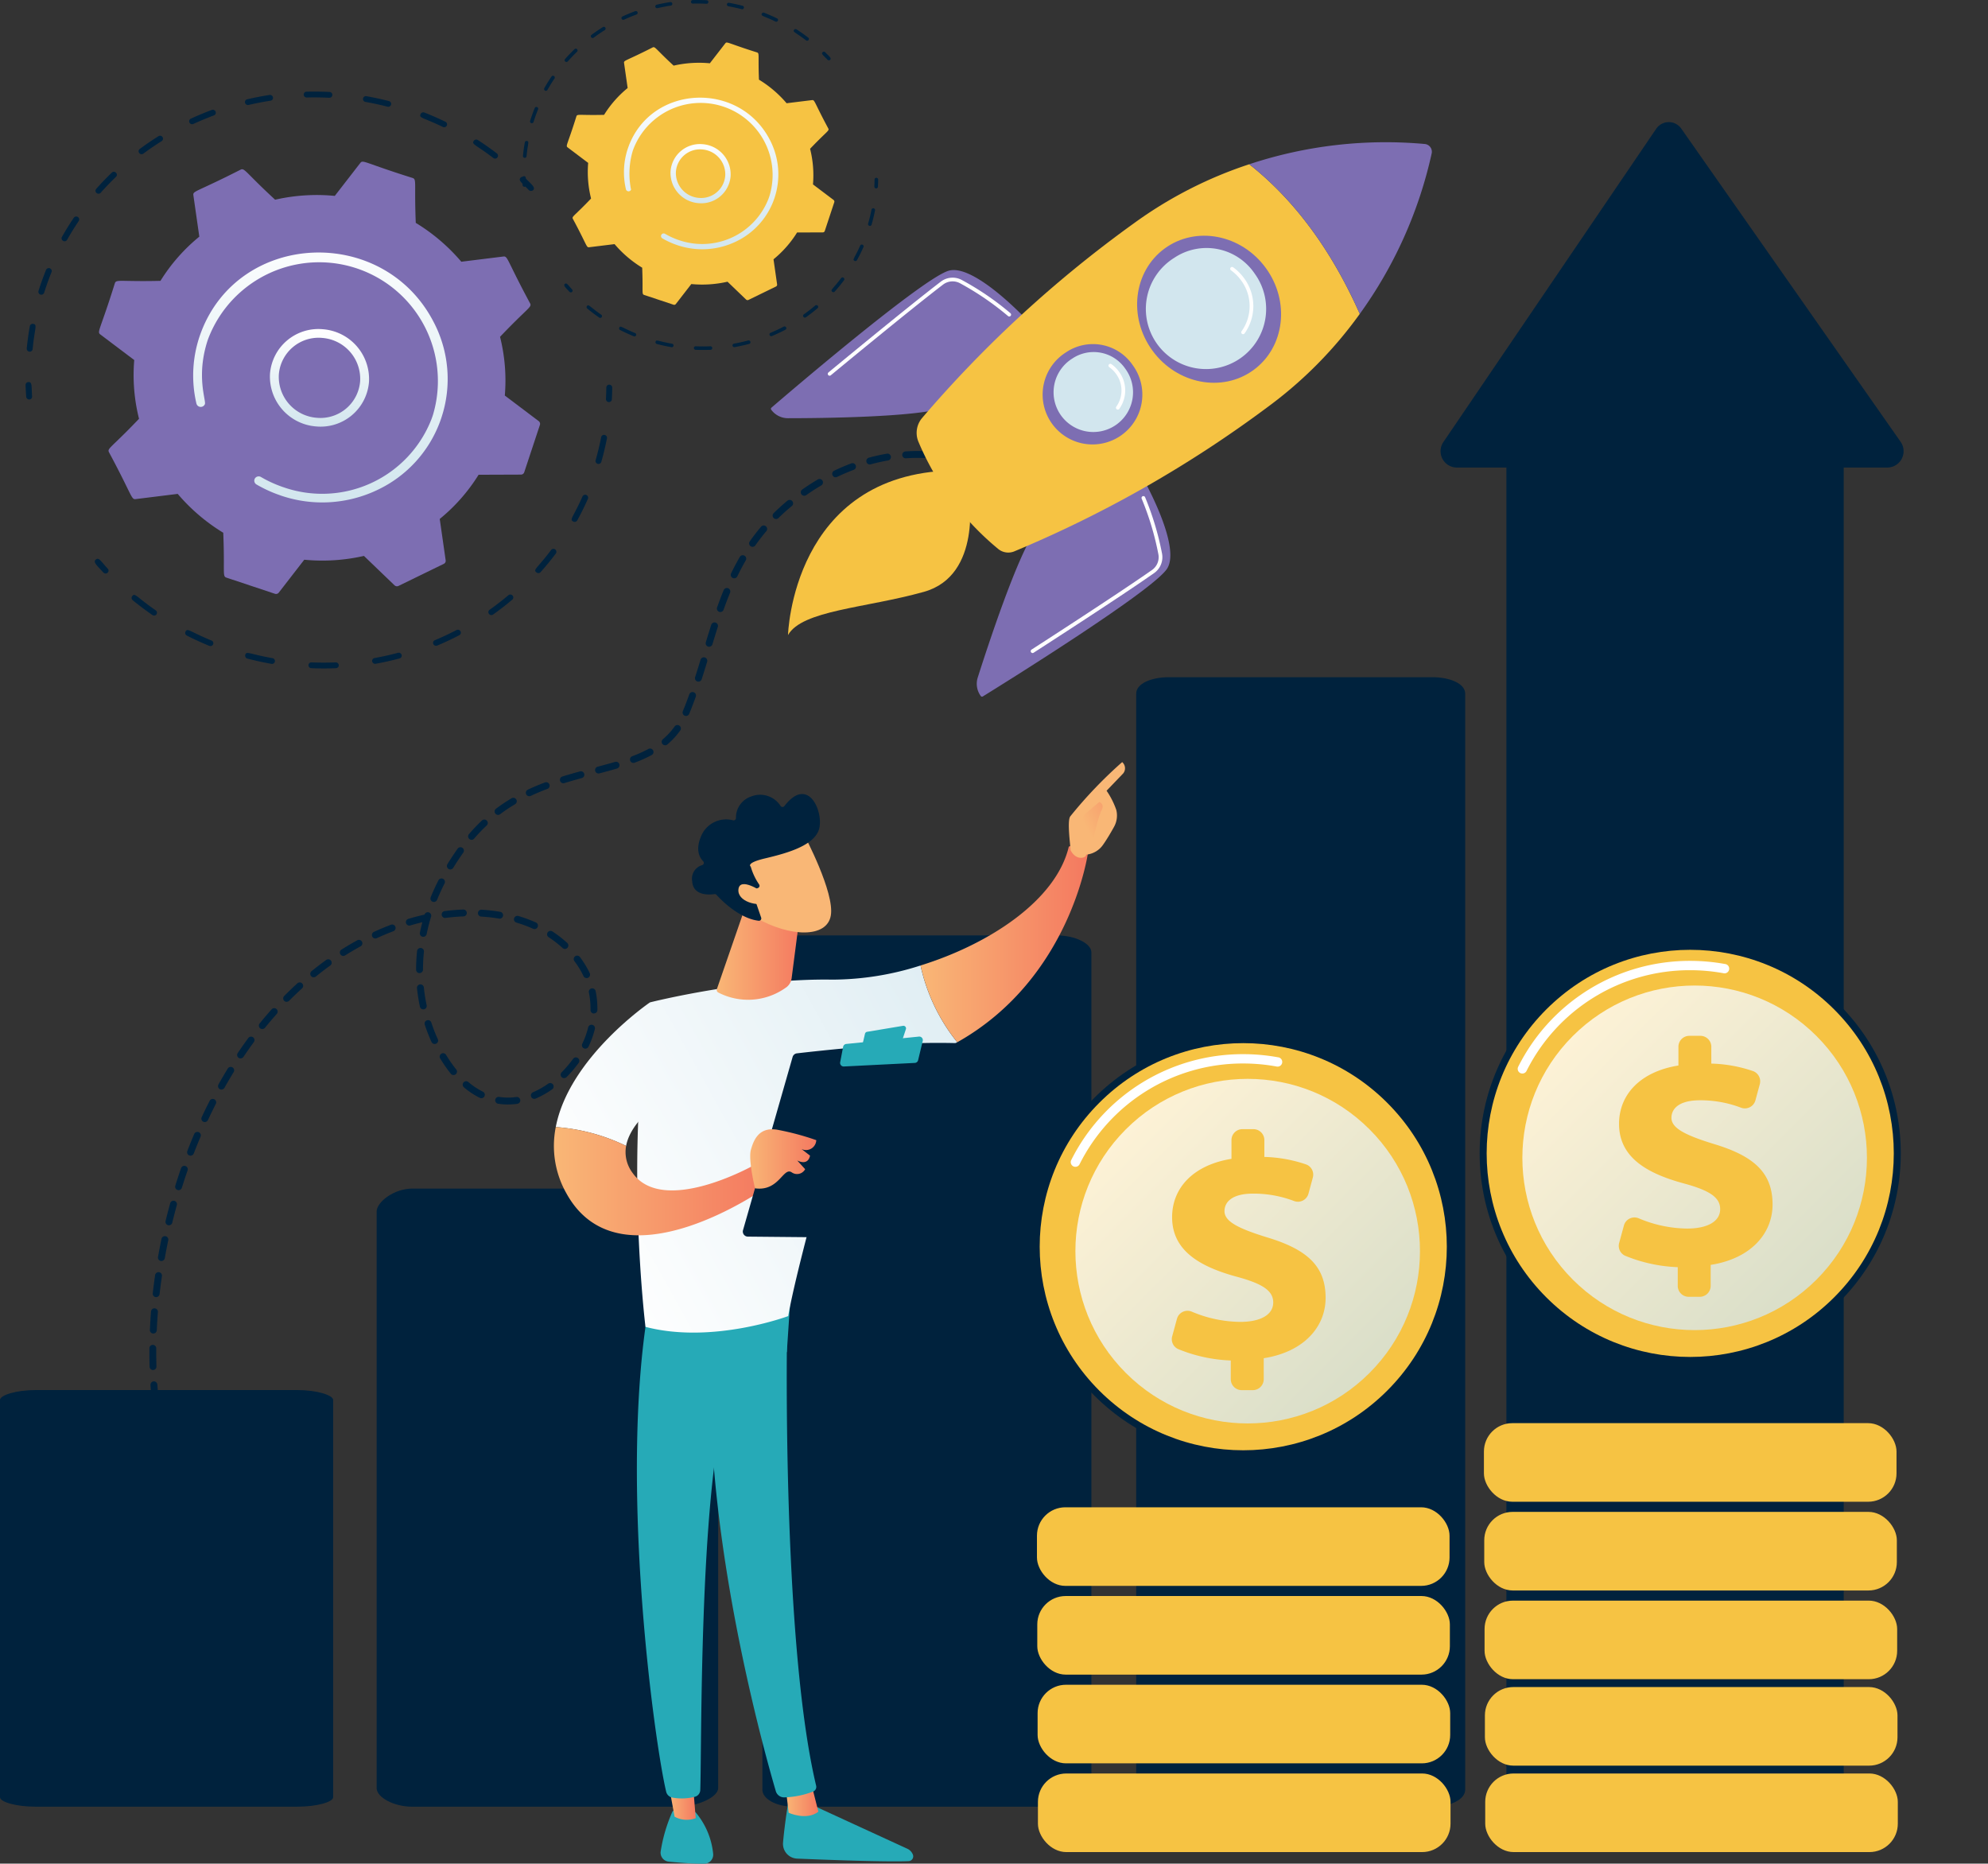 <svg xmlns="http://www.w3.org/2000/svg" xmlns:xlink="http://www.w3.org/1999/xlink" width="254.5" height="238.575" viewBox="0 0 254.5 238.575">
  <rect x="0" y="0" width="254.5" height="238.575" fill="#333333" stroke="none"/>
  <defs>
    <linearGradient id="linear-gradient" x1="0.5" x2="0.5" y2="1" gradientUnits="objectBoundingBox">
      <stop offset="0" stop-color="#fff"/>
      <stop offset="1" stop-color="#d2e6ee"/>
    </linearGradient>
    <linearGradient id="linear-gradient-7" x1="-19.527" y1="26.574" x2="-18.481" y2="26.574" xlink:href="#linear-gradient"/>
    <linearGradient id="linear-gradient-8" x1="-28.053" y1="40.71" x2="-27.008" y2="40.71" xlink:href="#linear-gradient"/>
    <linearGradient id="linear-gradient-9" y1="0.5" x2="1" y2="0.5" gradientUnits="objectBoundingBox">
      <stop offset="0" stop-color="#f9b776"/>
      <stop offset="1" stop-color="#f47960"/>
    </linearGradient>
    <linearGradient id="linear-gradient-11" x1="-0.138" y1="0.775" x2="1.475" y2="-0.237" xlink:href="#linear-gradient"/>
    <linearGradient id="linear-gradient-13" x1="78.211" y1="1.605" x2="80.211" y2="4.278" xlink:href="#linear-gradient-9"/>
    <linearGradient id="linear-gradient-14" x1="0.339" y1="0.706" x2="2.358" y2="-1.072" xlink:href="#linear-gradient-9"/>
    <linearGradient id="linear-gradient-15" x1="-0.241" y1="1.066" x2="3.808" y2="-1.521" xlink:href="#linear-gradient"/>
    <linearGradient id="linear-gradient-19" x1="-41.391" y1="-14.688" x2="-41.713" y2="-15.754" xlink:href="#linear-gradient-9"/>
    <linearGradient id="linear-gradient-20" x1="-136.11" y1="-73.662" x2="-137.053" y2="-78.309" xlink:href="#linear-gradient-9"/>
  </defs>
  <g id="Grupo_179443" data-name="Grupo 179443" transform="translate(-4880.504 7992.931)">
    <g id="Grupo_176498" data-name="Grupo 176498" transform="translate(4416.092 -8471.801)">
      <g id="Grupo_46142" data-name="Grupo 46142" transform="translate(467.686 478.87)">
        <g id="Grupo_46137" data-name="Grupo 46137" transform="translate(0 11.721)">
          <g id="Grupo_46134" data-name="Grupo 46134">
            <path id="Trazado_96135" data-name="Trazado 96135" d="M503.395,1093.48a.38.38,0,0,1-.246-.326c-.037-.5-.064-1-.081-1.5a.368.368,0,0,1,.366-.378c.506-.011.369.494.469,1.836a.367.367,0,0,1-.35.393A.389.389,0,0,1,503.395,1093.48Z" transform="translate(-503.068 -1054.087)" fill="#00223d"/>
            <path id="Trazado_96136" data-name="Trazado 96136" d="M504.769,699.928c.093-.951.225-1.91.393-2.85a.372.372,0,0,1,.438-.3c.56.109.195.425-.078,3.227a.37.37,0,0,1-.413.329A.38.38,0,0,1,504.769,699.928Zm1.509-7.382c.288-.915.619-1.836.971-2.7a.379.379,0,0,1,.7.284c-.35.866-.669,1.755-.951,2.65a.379.379,0,0,1-.723-.23Zm3-6.908c.469-.831.978-1.653,1.513-2.444a.379.379,0,0,1,.632.418c-.524.776-1.023,1.581-1.483,2.395A.379.379,0,0,1,509.274,685.637Zm4.421-5.616a.368.368,0,0,1-.04-.525c.634-.716,1.306-1.416,2-2.081.355-.342.888.194.534.535-.677.652-1.335,1.338-1.957,2.039A.382.382,0,0,1,513.7,680.021Zm5.47-5.116a.366.366,0,0,1,.069-.521c.772-.572,1.576-1.121,2.391-1.632a.376.376,0,0,1,.413.629c-.8.5-1.587,1.038-2.343,1.6A.385.385,0,0,1,519.165,674.905Zm6.637-3.712a.381.381,0,0,1-.209-.19.365.365,0,0,1,.175-.494c.876-.405,1.779-.781,2.684-1.117a.385.385,0,0,1,.491.217.365.365,0,0,1-.214.479c-.886.329-1.771.7-2.63,1.094A.383.383,0,0,1,525.8,671.194Zm7.142-2.457a.381.381,0,0,1-.236-.261.366.366,0,0,1,.274-.448c.943-.22,1.907-.407,2.866-.554a.384.384,0,0,1,.437.31.366.366,0,0,1-.309.425c-.94.144-1.884.327-2.808.543A.383.383,0,0,1,532.945,668.737Zm7.277-1.3a.368.368,0,0,1,.362-.382c.971-.026,1.957-.013,2.931.036a.372.372,0,1,1-.028.743c-.954-.049-1.92-.061-2.871-.035A.383.383,0,0,1,540.221,667.432Zm24.239,8.079c-2.266-1.73-2.776-1.7-2.465-2.172a.38.38,0,0,1,.523-.1c.818.53,1.626,1.1,2.4,1.69A.372.372,0,1,1,564.46,675.511Zm-16.644-7.585a.371.371,0,0,1,.435-.3c.959.17,1.924.38,2.87.623a.371.371,0,1,1-.181.719c-.927-.238-1.873-.444-2.813-.611A.379.379,0,0,1,547.816,667.927Zm10.217,3.636c-2.565-1.24-3.064-1.112-2.857-1.637a.385.385,0,0,1,.489-.207c.911.357,1.817.754,2.694,1.177a.371.371,0,1,1-.325.667Z" transform="translate(-504.618 -667.038)" fill="#00223d"/>
            <path id="Trazado_96137" data-name="Trazado 96137" d="M1225.953,793.264c-.869-.928-1.408-1.243-1.047-1.6a.382.382,0,0,1,.535,0c.937.924,1.407,1.292,1.047,1.618A.432.432,0,0,1,1225.953,793.264Z" transform="translate(-1161.528 -780.646)" fill="#00223d"/>
          </g>
          <g id="Grupo_46135" data-name="Grupo 46135" transform="translate(8.861 37.521)">
            <path id="Trazado_96138" data-name="Trazado 96138" d="M1350.908,1097.282a.379.379,0,0,1-.247-.372c.026-.489.042-.983.048-1.47a.369.369,0,0,1,.383-.362.382.382,0,0,1,.374.382c-.006.5-.023,1-.05,1.5a.369.369,0,0,1-.4.346A.388.388,0,0,1,1350.908,1097.282Z" transform="translate(-1285.224 -1095.077)" fill="#00223d"/>
            <path id="Trazado_96139" data-name="Trazado 96139" d="M667.832,1195.409c-.973-.4-1.942-.842-2.877-1.318a.373.373,0,0,1-.168-.5c.265-.513.479-.032,3.327,1.134a.374.374,0,0,1,.21.487A.385.385,0,0,1,667.832,1195.409Zm4.6,1.173c.143-.558.474-.132,3.486.4a.379.379,0,0,1,.312.432.371.371,0,0,1-.435.3c-1.031-.182-2.07-.41-3.088-.677A.377.377,0,0,1,672.433,1196.582Zm-11.89-5.122c-.862-.6-1.711-1.237-2.521-1.9a.369.369,0,0,1-.052-.524c.374-.442.475.073,3,1.822a.371.371,0,0,1,.1.519A.381.381,0,0,1,660.543,1191.46Zm20.233,6.784a.379.379,0,0,1-.247-.363.369.369,0,0,1,.388-.356c1.028.041,2.068.04,3.091,0a.382.382,0,0,1,.4.355.368.368,0,0,1-.355.388c-1.044.045-2.106.046-3.155,0A.4.4,0,0,1,680.776,1198.243Zm8.151-.561a.382.382,0,0,1-.241-.28.366.366,0,0,1,.3-.433c1.006-.181,2.017-.407,3-.671a.385.385,0,0,1,.468.262.366.366,0,0,1-.259.456c-1.008.27-2.039.5-3.066.685A.387.387,0,0,1,688.927,1197.683Zm7.8-2.307a.383.383,0,0,1-.215-.2.365.365,0,0,1,.193-.488c.939-.394,1.872-.832,2.774-1.3a.386.386,0,0,1,.513.156.365.365,0,0,1-.151.5c-.92.48-1.872.927-2.83,1.329A.383.383,0,0,1,696.73,1195.375Zm7.08-3.932a.385.385,0,0,1-.173-.13.366.366,0,0,1,.08-.519c.826-.586,1.637-1.215,2.41-1.869a.383.383,0,0,1,.534.043.366.366,0,0,1-.035.524c-.789.667-1.616,1.309-2.459,1.907A.381.381,0,0,1,703.81,1191.443Zm5.9-5.439c-.444-.385.079-.463,1.888-2.875a.379.379,0,0,1,.611.447c-.617.823-1.279,1.63-1.966,2.4A.382.382,0,0,1,709.709,1186Zm4.717-6.51c-.518-.281-.03-.466,1.19-3.221a.38.38,0,0,1,.695.305c-.416.94-.878,1.873-1.373,2.772A.378.378,0,0,1,714.426,1179.494Zm3.1-7.4a.376.376,0,0,1-.233-.452c.278-.972.517-1.964.709-2.948a.372.372,0,0,1,.443-.288.379.379,0,0,1,.3.44c-.2,1-.44,2.016-.724,3.008a.374.374,0,0,1-.466.251Z" transform="translate(-653.174 -1161.972)" fill="#00223d"/>
            <path id="Trazado_96140" data-name="Trazado 96140" d="M605.255,1351.142c-.895-.966-1.346-1.354-.97-1.663.391-.321.61.177,1.526,1.167a.367.367,0,0,1-.021.525A.384.384,0,0,1,605.255,1351.142Z" transform="translate(-604.152 -1327.09)" fill="#00223d"/>
          </g>
          <g id="Grupo_46136" data-name="Grupo 46136" transform="translate(9.4 8.985)">
            <path id="Trazado_96141" data-name="Trazado 96141" d="M615.006,812.723l5.377-.666a24.073,24.073,0,0,0,5.831,4.975c.21,5.185-.143,5.563.411,5.748l6.2,2.064a.446.446,0,0,0,.494-.146l3.264-4.213a23.981,23.981,0,0,0,7.64-.488l3.912,3.76a.455.455,0,0,0,.512.082l5.8-2.826a.429.429,0,0,0,.239-.448l-.759-5.3a22.857,22.857,0,0,0,4.974-5.657l5.426-.02a.437.437,0,0,0,.416-.3l2.007-6.061a.439.439,0,0,0-.156-.488l-4.336-3.272a22.941,22.941,0,0,0-.612-7.518c3.6-3.778,4.106-3.781,3.843-4.291-3.005-5.585-2.834-6.06-3.423-5.987l-5.377.666a24.071,24.071,0,0,0-5.831-4.975c-.209-5.182.143-5.563-.411-5.748-6.192-1.945-6.34-2.371-6.691-1.918l-3.264,4.213a23.974,23.974,0,0,0-7.64.488c-3.851-3.552-3.9-4.1-4.424-3.843-5.691,2.9-6.122,2.7-6.04,3.274l.759,5.3a22.853,22.853,0,0,0-4.973,5.657c-5.179.125-5.659-.236-5.842.317-1.877,6.032-2.32,6.195-1.851,6.549l4.336,3.272a22.944,22.944,0,0,0,.612,7.518c-3.588,3.765-4.107,3.778-3.843,4.291C614.589,812.321,614.417,812.8,615.006,812.723Z" transform="translate(-610.306 -769.538)" fill="#7d6eb2"/>
            <path id="Trazado_96142" data-name="Trazado 96142" d="M859.9,1019.637a6.211,6.211,0,0,1,6.756-5.718,6.4,6.4,0,0,1,5.92,6.728,6.212,6.212,0,0,1-6.756,5.718h0A6.4,6.4,0,0,1,859.9,1019.637Zm5.957,6.172h0Zm.724-10.778a5.1,5.1,0,0,0-5.548,4.7,5.257,5.257,0,0,0,4.862,5.526,5.1,5.1,0,0,0,5.548-4.7A5.257,5.257,0,0,0,866.584,1015.032Z" transform="translate(-838.011 -992.479)" fill="url(#linear-gradient)"/>
            <path id="Trazado_96143" data-name="Trazado 96143" d="M758.523,932.987h0a16.78,16.78,0,0,1-2.538-1.209.561.561,0,0,1-.248-.679.538.538,0,0,1,.042-.087.569.569,0,0,1,.776-.191,15.71,15.71,0,0,0,2.948,1.333h0a15.025,15.025,0,0,0,18.877-8.722q.107-.284.2-.574a15.2,15.2,0,0,0-28.827-9.6c-1.537,4.643-.194,7.759-.374,8.236a.572.572,0,0,1-1.086-.083,15.693,15.693,0,0,1,.6-9.13c4.9-12.965,23.348-13.755,29.777-1.287a15.706,15.706,0,0,1,.99,12.227q-.1.314-.22.622a15.652,15.652,0,0,1-7.865,8.581,16.385,16.385,0,0,1-12.425.789Q758.836,933.1,758.523,932.987Z" transform="translate(-735.823 -890.464)" fill="url(#linear-gradient)"/>
          </g>
        </g>
        <g id="Grupo_46141" data-name="Grupo 46141" transform="translate(63.584 0)">
          <g id="Grupo_46138" data-name="Grupo 46138">
            <path id="Trazado_96144" data-name="Trazado 96144" d="M1228.641,792.023a.231.231,0,0,1-.15-.2c-.022-.3-.039-.607-.049-.911a.223.223,0,0,1,.222-.229c.307-.007.224.3.285,1.114a.223.223,0,0,1-.212.238A.235.235,0,0,1,1228.641,792.023Z" transform="translate(-1228.443 -768.125)" fill="#00223d"/>
            <path id="Trazado_96145" data-name="Trazado 96145" d="M1229.474,553.271c.056-.577.136-1.159.239-1.729a.225.225,0,0,1,.266-.179c.34.066.118.258-.047,1.958a.224.224,0,0,1-.25.2A.231.231,0,0,1,1229.474,553.271Zm.915-4.479c.175-.555.375-1.114.589-1.641a.23.23,0,0,1,.427.172c-.212.525-.406,1.064-.577,1.608a.23.23,0,0,1-.439-.139Zm1.818-4.191c.285-.5.593-1,.918-1.483a.23.23,0,0,1,.384.254c-.318.471-.621.959-.9,1.453A.23.23,0,0,1,1232.207,544.6Zm2.682-3.407a.223.223,0,0,1-.025-.318c.385-.434.792-.859,1.211-1.263.216-.207.539.117.324.325-.41.4-.81.812-1.187,1.237A.231.231,0,0,1,1234.89,541.195Zm3.318-3.1a.222.222,0,0,1,.042-.316c.468-.347.956-.68,1.451-.99a.228.228,0,0,1,.251.382c-.484.3-.963.63-1.421.97A.234.234,0,0,1,1238.208,538.091Zm4.026-2.252a.232.232,0,0,1-.127-.115.221.221,0,0,1,.106-.3c.532-.246,1.08-.474,1.629-.678a.234.234,0,0,1,.3.132.222.222,0,0,1-.13.291c-.538.2-1.075.423-1.6.664A.233.233,0,0,1,1242.234,535.839Zm4.333-1.49a.232.232,0,0,1-.143-.159.222.222,0,0,1,.166-.272c.572-.134,1.157-.247,1.739-.336a.233.233,0,0,1,.265.188.223.223,0,0,1-.187.258c-.57.087-1.143.2-1.7.329A.232.232,0,0,1,1246.568,534.349Zm4.414-.792a.223.223,0,0,1,.22-.232c.589-.016,1.188-.008,1.778.022a.226.226,0,1,1-.017.451c-.579-.03-1.165-.037-1.742-.022A.232.232,0,0,1,1250.982,533.558Zm14.7,4.9c-1.375-1.05-1.684-1.033-1.5-1.318a.23.23,0,0,1,.317-.063c.5.322.986.667,1.456,1.026A.225.225,0,1,1,1265.687,538.459Zm-10.1-4.6a.225.225,0,0,1,.264-.182c.582.1,1.167.23,1.741.378a.225.225,0,1,1-.11.436c-.562-.145-1.136-.269-1.706-.37A.23.23,0,0,1,1255.589,533.857Zm6.2,2.206c-1.556-.752-1.859-.675-1.734-.993a.234.234,0,0,1,.3-.125c.552.217,1.1.457,1.634.714a.225.225,0,1,1-.2.4Z" transform="translate(-1229.383 -533.318)" fill="#00223d"/>
            <path id="Trazado_96146" data-name="Trazado 96146" d="M1666.989,609.894c-.527-.563-.854-.754-.635-.969a.232.232,0,0,1,.324,0c.569.56.854.784.635.981A.262.262,0,0,1,1666.989,609.894Z" transform="translate(-1627.905 -602.239)" fill="#00223d"/>
          </g>
          <g id="Grupo_46139" data-name="Grupo 46139" transform="translate(5.375 22.762)">
            <path id="Trazado_96147" data-name="Trazado 96147" d="M1742.794,794.33a.23.23,0,0,1-.15-.226c.016-.3.026-.6.03-.892a.223.223,0,0,1,.232-.219.232.232,0,0,1,.227.232c0,.3-.014.608-.03.91a.224.224,0,0,1-.241.21A.235.235,0,0,1,1742.794,794.33Z" transform="translate(-1702.946 -792.993)" fill="#00223d"/>
            <path id="Trazado_96148" data-name="Trazado 96148" d="M1328.4,853.86c-.59-.242-1.178-.51-1.745-.8a.226.226,0,0,1-.1-.3c.16-.311.291-.019,2.019.688a.227.227,0,0,1,.127.3A.234.234,0,0,1,1328.4,853.86Zm2.791.712c.087-.338.288-.08,2.115.243a.229.229,0,0,1,.189.262.225.225,0,0,1-.264.182c-.625-.11-1.255-.249-1.874-.411A.229.229,0,0,1,1331.19,854.572Zm-7.213-3.108c-.523-.362-1.038-.751-1.53-1.155a.224.224,0,0,1-.031-.318c.227-.268.288.044,1.822,1.105a.225.225,0,0,1,.059.315A.231.231,0,0,1,1323.976,851.464Zm12.274,4.116a.23.23,0,0,1-.15-.22.224.224,0,0,1,.235-.216c.624.025,1.255.024,1.875,0a.232.232,0,0,1,.243.216.223.223,0,0,1-.216.235c-.634.027-1.278.028-1.914,0A.242.242,0,0,1,1336.251,855.58Zm4.945-.34a.231.231,0,0,1-.146-.17.222.222,0,0,1,.18-.262c.611-.11,1.224-.247,1.823-.407a.234.234,0,0,1,.284.159.222.222,0,0,1-.157.277c-.611.164-1.237.3-1.86.416A.235.235,0,0,1,1341.2,855.24Zm4.734-1.4a.232.232,0,0,1-.131-.122.222.222,0,0,1,.117-.3c.57-.239,1.136-.5,1.683-.79a.234.234,0,0,1,.311.095.222.222,0,0,1-.091.3c-.558.291-1.136.562-1.717.806A.232.232,0,0,1,1345.93,853.84Zm4.3-2.385a.232.232,0,0,1-.105-.079.222.222,0,0,1,.049-.315c.5-.356.993-.737,1.462-1.134a.233.233,0,0,1,.324.026.222.222,0,0,1-.021.318c-.478.4-.98.794-1.492,1.157A.232.232,0,0,1,1350.225,851.454Zm3.579-3.3c-.269-.234.048-.281,1.146-1.744a.23.23,0,0,1,.371.271c-.375.5-.776.989-1.193,1.455A.232.232,0,0,1,1353.8,848.155Zm2.861-3.95c-.314-.17-.018-.283.722-1.954a.23.23,0,0,1,.421.185c-.253.57-.533,1.136-.833,1.681A.229.229,0,0,1,1356.665,844.205Zm1.88-4.488a.228.228,0,0,1-.141-.274c.169-.59.313-1.192.43-1.788a.226.226,0,0,1,.269-.175.23.23,0,0,1,.182.267c-.119.609-.267,1.223-.439,1.825a.226.226,0,0,1-.283.152Z" transform="translate(-1319.506 -833.576)" fill="#00223d"/>
            <path id="Trazado_96149" data-name="Trazado 96149" d="M1290.435,948.337c-.543-.586-.817-.822-.589-1.009s.37.107.926.708a.222.222,0,0,1-.013.318A.233.233,0,0,1,1290.435,948.337Z" transform="translate(-1289.766 -933.746)" fill="#00223d"/>
          </g>
          <g id="Grupo_46140" data-name="Grupo 46140" transform="translate(5.703 5.451)">
            <path id="Trazado_96150" data-name="Trazado 96150" d="M1296.351,621.7l3.262-.4a14.6,14.6,0,0,0,3.537,3.018c.127,3.146-.087,3.375.25,3.487l3.759,1.252a.27.27,0,0,0,.3-.089l1.98-2.556a14.548,14.548,0,0,0,4.635-.3l2.373,2.281a.276.276,0,0,0,.311.05l3.519-1.715a.26.26,0,0,0,.145-.272l-.46-3.213a13.872,13.872,0,0,0,3.017-3.432l3.292-.012a.266.266,0,0,0,.252-.18l1.217-3.677a.267.267,0,0,0-.095-.3l-2.63-1.985a13.919,13.919,0,0,0-.371-4.561c2.184-2.292,2.491-2.294,2.331-2.6-1.823-3.388-1.719-3.676-2.076-3.632l-3.262.4a14.6,14.6,0,0,0-3.538-3.018c-.127-3.144.087-3.375-.249-3.487-3.756-1.18-3.846-1.439-4.059-1.164l-1.98,2.556a14.544,14.544,0,0,0-4.635.3c-2.336-2.155-2.367-2.486-2.684-2.331-3.453,1.758-3.714,1.639-3.664,1.986l.46,3.213a13.862,13.862,0,0,0-3.017,3.432c-3.142.076-3.433-.143-3.544.193-1.139,3.659-1.407,3.758-1.123,3.973l2.63,1.985a13.933,13.933,0,0,0,.371,4.561c-2.176,2.284-2.491,2.292-2.331,2.6C1296.1,621.455,1295.994,621.744,1296.351,621.7Z" transform="translate(-1293.499 -595.5)" fill="#f6c343"/>
            <path id="Trazado_96151" data-name="Trazado 96151" d="M1444.92,747.226a3.768,3.768,0,0,1,4.1-3.469,3.884,3.884,0,0,1,3.591,4.082,3.768,3.768,0,0,1-4.1,3.469h0A3.883,3.883,0,0,1,1444.92,747.226Zm3.614,3.744h0Zm.439-6.538a3.091,3.091,0,0,0-3.366,2.849,3.189,3.189,0,0,0,2.949,3.352,3.094,3.094,0,0,0,3.366-2.849A3.189,3.189,0,0,0,1448.973,744.432Z" transform="translate(-1431.639 -730.75)" fill="url(#linear-gradient)"/>
            <path id="Trazado_96152" data-name="Trazado 96152" d="M1383.418,694.658h0a10.179,10.179,0,0,1-1.54-.734.34.34,0,0,1-.151-.412.349.349,0,0,1,.026-.053.345.345,0,0,1,.471-.116,9.534,9.534,0,0,0,1.788.809h0a9.115,9.115,0,0,0,11.452-5.291q.065-.172.123-.348a9.219,9.219,0,0,0-17.488-5.826,10.23,10.23,0,0,0-.227,5,.347.347,0,0,1-.658-.05,9.518,9.518,0,0,1,.363-5.539c2.971-7.865,14.164-8.344,18.065-.781a9.528,9.528,0,0,1,.6,7.417q-.063.191-.133.377a9.5,9.5,0,0,1-4.771,5.206,9.941,9.941,0,0,1-7.538.478C1383.672,694.751,1383.544,694.706,1383.418,694.658Z" transform="translate(-1369.646 -668.861)" fill="url(#linear-gradient)"/>
          </g>
        </g>
      </g>
      <g id="Grupo_46143" data-name="Grupo 46143" transform="translate(464.412 494.503)">
        <path id="Trazado_96153" data-name="Trazado 96153" d="M1054.418,2269.109h-34c-2.383,0-4.582,1.736-4.582,2.941v73.8c0,1.2,2.2,2.39,4.582,2.39h34c2.383,0,5.14-1.186,5.14-2.39v-73.8C1059.559,2270.845,1056.8,2269.109,1054.418,2269.109Z" transform="translate(-967.619 -2132.587)" fill="#00223d"/>
        <path id="Trazado_96154" data-name="Trazado 96154" d="M508.374,2564.617c0-.623-2.148-1.267-4.531-1.267h-33.61c-2.383,0-4.511.644-4.511,1.267v50.856c0,.623,2.128,1.211,4.511,1.211h33.61c2.383,0,4.531-.588,4.531-1.211Z" transform="translate(-465.723 -2401.036)" fill="#00223d"/>
        <path id="Trazado_96155" data-name="Trazado 96155" d="M2708.879,1172.341c0-1.531-2.562-2.686-4.945-2.686h-34.024c-2.383,0-4.215,1.155-4.215,2.686v169.592c0,1.531,1.832,3.224,4.215,3.224h34.024c2.383,0,4.945-1.693,4.945-3.224Z" transform="translate(-2472.851 -1129.509)" fill="#00223d"/>
        <path id="Trazado_96156" data-name="Trazado 96156" d="M1621.266,1901.573c0-1.128-2.055-2.171-4.437-2.171h-33.61c-2.383,0-4.071,1.043-4.071,2.171v107.2c0,1.128,1.688,2.167,4.071,2.167h33.61c2.383,0,4.437-1.039,4.437-2.167Z" transform="translate(-1481.548 -1795.288)" fill="#00223d"/>
        <path id="Trazado_96157" data-name="Trazado 96157" d="M2167.177,1524.407c0-1.266-1.887-2.108-4.269-2.108H2129.3c-2.383,0-4.239.842-4.239,2.108v140.3c0,1.265,1.856,2.184,4.239,2.184h33.61c2.383,0,4.269-.919,4.269-2.184Z" transform="translate(-1979.606 -1451.242)" fill="#00223d"/>
        <path id="Trazado_96158" data-name="Trazado 96158" d="M2570.049,752.588l27.206-40.047a1.952,1.952,0,0,1,3.247-.024l28.048,40.047a2.092,2.092,0,0,1-1.615,3.315h-55.254A2.091,2.091,0,0,1,2570.049,752.588Z" transform="translate(-2385.251 -711.661)" fill="#00223d"/>
      </g>
      <g id="Grupo_46146" data-name="Grupo 46146" transform="translate(642.669 588.399)">
        <g id="Grupo_46145" data-name="Grupo 46145" transform="translate(0 0)">
          <circle id="Elipse_3866" data-name="Elipse 3866" cx="26.956" cy="26.956" r="26.956" transform="translate(0 38.121) rotate(-45)" fill="#00223d"/>
          <circle id="Elipse_3867" data-name="Elipse 3867" cx="26.06" cy="26.06" r="26.06" transform="translate(1.268 38.121) rotate(-45)" fill="#f6c343"/>
          <path id="Trazado_96159" data-name="Trazado 96159" d="M2682.821,1950.9a.588.588,0,0,1-.269-.064.6.6,0,0,1-.265-.8,24.55,24.55,0,0,1,22.022-13.559,24.846,24.846,0,0,1,4.447.4.6.6,0,1,1-.214,1.176,23.646,23.646,0,0,0-4.233-.381,23.361,23.361,0,0,0-20.955,12.9A.6.6,0,0,1,2682.821,1950.9Z" transform="translate(-2666.189 -1923.001)" fill="#fff"/>
          <circle id="Elipse_3868" data-name="Elipse 3868" cx="22.056" cy="22.056" r="22.056" transform="translate(7.497 38.689) rotate(-45)" opacity="0.78" fill="url(#linear-gradient)"/>
          <g id="Grupo_46144" data-name="Grupo 46144" transform="translate(28.975 23.079)">
            <path id="Trazado_96160" data-name="Trazado 96160" d="M2837.388,2078.127v-2.4a19.581,19.581,0,0,1-6.733-1.46,1.388,1.388,0,0,1-.767-1.64l.609-2.235a1.4,1.4,0,0,1,1.9-.916,16.244,16.244,0,0,0,6.216,1.309c2.41,0,4.206-.817,4.206-2.491,0-1.511-1.388-2.409-4.737-3.308-4.778-1.307-8.208-3.39-8.208-7.6,0-3.8,2.777-6.7,7.6-7.473v-2.4a1.4,1.4,0,0,1,1.4-1.4h1.411a1.4,1.4,0,0,1,1.4,1.4v2.155a17.84,17.84,0,0,1,5.337.958,1.392,1.392,0,0,1,.87,1.68l-.561,2.067a1.4,1.4,0,0,1-1.841.941,14.566,14.566,0,0,0-5.234-.95c-2.859,0-3.675,1.184-3.675,2.246,0,1.307,1.715,2.206,5.431,3.349,5.309,1.593,7.514,3.8,7.514,7.759,0,3.635-2.7,6.9-7.923,7.718v2.685a1.4,1.4,0,0,1-1.4,1.4h-1.41A1.4,1.4,0,0,1,2837.388,2078.127Z" transform="translate(-2829.838 -2046.12)" fill="#f6c343"/>
          </g>
        </g>
        <rect id="Rectángulo_28275" data-name="Rectángulo 28275" width="52.819" height="10.061" rx="3.634" transform="translate(11.712 72.655)" fill="#f6c343"/>
        <rect id="Rectángulo_28276" data-name="Rectángulo 28276" width="52.819" height="10.061" rx="3.634" transform="translate(11.754 84.014)" fill="#f6c343"/>
        <rect id="Rectángulo_28277" data-name="Rectángulo 28277" width="52.819" height="10.061" rx="3.634" transform="translate(11.795 95.373)" fill="#f6c343"/>
        <rect id="Rectángulo_28278" data-name="Rectángulo 28278" width="52.819" height="10.061" rx="3.634" transform="translate(11.837 106.438)" fill="#f6c343"/>
        <rect id="Rectángulo_28279" data-name="Rectángulo 28279" width="52.819" height="10.061" rx="3.634" transform="translate(11.878 117.503)" fill="#f6c343"/>
      </g>
      <g id="Grupo_46149" data-name="Grupo 46149" transform="translate(585.449 600.346)">
        <g id="Grupo_46148" data-name="Grupo 46148" transform="translate(0 0)">
          <circle id="Elipse_3869" data-name="Elipse 3869" cx="26.956" cy="26.956" r="26.956" transform="translate(0 38.121) rotate(-45)" fill="#00223d"/>
          <circle id="Elipse_3870" data-name="Elipse 3870" cx="26.06" cy="26.06" r="26.06" transform="translate(1.268 38.121) rotate(-45)" fill="#f6c343"/>
          <path id="Trazado_96161" data-name="Trazado 96161" d="M2030.049,2087.19a.591.591,0,0,1-.269-.064.6.6,0,0,1-.264-.8,24.55,24.55,0,0,1,22.022-13.559,24.861,24.861,0,0,1,4.447.4.6.6,0,1,1-.214,1.176,23.678,23.678,0,0,0-4.233-.381,23.361,23.361,0,0,0-20.954,12.9A.6.6,0,0,1,2030.049,2087.19Z" transform="translate(-2013.417 -2059.296)" fill="#fff"/>
          <circle id="Elipse_3871" data-name="Elipse 3871" cx="22.056" cy="22.056" r="22.056" transform="translate(7.497 38.689) rotate(-45)" opacity="0.78" fill="url(#linear-gradient)"/>
          <g id="Grupo_46147" data-name="Grupo 46147" transform="translate(28.975 23.079)">
            <path id="Trazado_96162" data-name="Trazado 96162" d="M2184.617,2214.42v-2.4a19.56,19.56,0,0,1-6.733-1.46,1.388,1.388,0,0,1-.767-1.64l.61-2.235a1.4,1.4,0,0,1,1.9-.915,16.248,16.248,0,0,0,6.217,1.309c2.409,0,4.207-.817,4.207-2.491,0-1.511-1.389-2.409-4.737-3.308-4.778-1.307-8.208-3.389-8.208-7.6,0-3.8,2.777-6.7,7.6-7.473v-2.4a1.4,1.4,0,0,1,1.4-1.4h1.41a1.4,1.4,0,0,1,1.4,1.4v2.155a17.836,17.836,0,0,1,5.337.958,1.391,1.391,0,0,1,.869,1.679l-.56,2.067a1.4,1.4,0,0,1-1.841.942,14.555,14.555,0,0,0-5.234-.95c-2.859,0-3.675,1.184-3.675,2.246,0,1.306,1.715,2.2,5.431,3.348,5.309,1.593,7.514,3.8,7.514,7.759,0,3.635-2.7,6.9-7.922,7.719v2.686a1.4,1.4,0,0,1-1.4,1.4h-1.41A1.4,1.4,0,0,1,2184.617,2214.42Z" transform="translate(-2177.067 -2182.413)" fill="#f6c343"/>
          </g>
        </g>
        <rect id="Rectángulo_28280" data-name="Rectángulo 28280" width="52.819" height="10.061" rx="3.634" transform="translate(11.712 71.479)" fill="#f6c343"/>
        <rect id="Rectángulo_28281" data-name="Rectángulo 28281" width="52.819" height="10.061" rx="3.634" transform="translate(11.754 82.838)" fill="#f6c343"/>
        <rect id="Rectángulo_28282" data-name="Rectángulo 28282" width="52.819" height="10.061" rx="3.634" transform="translate(11.795 94.197)" fill="#f6c343"/>
        <rect id="Rectángulo_28283" data-name="Rectángulo 28283" width="52.819" height="10.061" rx="3.634" transform="translate(11.837 105.556)" fill="#f6c343"/>
      </g>
      <g id="Grupo_46150" data-name="Grupo 46150" transform="translate(483.536 536.602)">
        <path id="Trazado_96163" data-name="Trazado 96163" d="M847.54,2940.024a.44.44,0,0,1-.336-.155q-.384-.451-.759-.908a.441.441,0,1,1,.681-.56q.37.45.75.9a.441.441,0,0,1-.336.727Z" transform="translate(-832.104 -2785.164)" fill="#00223d"/>
        <path id="Trazado_96164" data-name="Trazado 96164" d="M697.118,1344.053a.44.44,0,0,1-.35-.172c-.477-.621-.948-1.256-1.4-1.89a.441.441,0,0,1,.717-.513c.447.625.912,1.253,1.383,1.865a.441.441,0,0,1-.349.709Zm-2.717-3.8a.441.441,0,0,1-.368-.2c-.433-.653-.859-1.32-1.266-1.983a.441.441,0,0,1,.752-.461c.4.654.821,1.312,1.249,1.956a.441.441,0,0,1-.367.685Zm-2.443-3.983a.441.441,0,0,1-.384-.224c-.385-.682-.762-1.378-1.119-2.07a.441.441,0,0,1,.783-.4c.353.682.724,1.369,1.1,2.041a.441.441,0,0,1-.383.658Zm-2.145-4.151a.441.441,0,0,1-.4-.253c-.333-.708-.656-1.431-.96-2.149a.441.441,0,0,1,.812-.344c.3.707.618,1.42.946,2.118a.441.441,0,0,1-.4.629Zm-1.823-4.3a.441.441,0,0,1-.413-.285c-.277-.731-.542-1.478-.789-2.218a.441.441,0,1,1,.836-.279c.243.729.5,1.464.777,2.185a.441.441,0,0,1-.256.568A.435.435,0,0,1,687.99,1327.816Zm-1.477-4.432a.441.441,0,0,1-.423-.319c-.218-.754-.422-1.519-.607-2.275a.441.441,0,0,1,.857-.21c.182.745.383,1.5.6,2.24a.442.442,0,0,1-.424.564Zm-1.11-4.537a.441.441,0,0,1-.432-.354c-.154-.766-.293-1.546-.415-2.318a.441.441,0,1,1,.871-.137c.119.76.257,1.528.408,2.281a.441.441,0,0,1-.345.519A.436.436,0,0,1,685.4,1318.847Zm-.723-4.615a.441.441,0,0,1-.438-.392c-.086-.767-.157-1.556-.211-2.345a.441.441,0,1,1,.88-.06c.053.777.123,1.553.208,2.308a.441.441,0,0,1-.389.487A.427.427,0,0,1,684.68,1314.232Zm-.323-4.66a.441.441,0,0,1-.44-.428c-.017-.592-.026-1.2-.026-1.8q0-.277,0-.555a.441.441,0,0,1,.441-.437h0a.441.441,0,0,1,.437.445q0,.275,0,.548c0,.593.008,1.189.025,1.772a.441.441,0,0,1-.428.453Zm.04-4.672h-.02a.441.441,0,0,1-.421-.46c.034-.773.083-1.563.144-2.348a.441.441,0,1,1,.879.069c-.061.774-.109,1.554-.142,2.318A.441.441,0,0,1,684.4,1304.9Zm.365-4.659a.422.422,0,0,1-.049,0,.441.441,0,0,1-.389-.487c.086-.773.187-1.557.3-2.332a.441.441,0,1,1,.873.126c-.11.766-.21,1.541-.3,2.3A.441.441,0,0,1,684.762,1300.241Zm.668-4.625a.441.441,0,0,1-.435-.518c.136-.767.286-1.543.446-2.308a.441.441,0,1,1,.863.181c-.158.755-.307,1.523-.441,2.281A.441.441,0,0,1,685.43,1295.616Zm.958-4.571a.45.45,0,0,1-.1-.012.441.441,0,0,1-.325-.532c.183-.757.382-1.522.589-2.273a.441.441,0,1,1,.85.235c-.205.743-.4,1.5-.582,2.246A.441.441,0,0,1,686.388,1291.045Zm1.243-4.5a.441.441,0,0,1-.421-.572c.232-.746.479-1.5.734-2.233a.441.441,0,1,1,.833.289c-.252.727-.5,1.469-.725,2.206A.441.441,0,0,1,687.631,1286.545Zm1.531-4.414a.441.441,0,0,1-.411-.6c.281-.732.578-1.466.881-2.181a.441.441,0,0,1,.812.344c-.3.706-.592,1.431-.87,2.153A.441.441,0,0,1,689.162,1282.131Zm1.825-4.3a.441.441,0,0,1-.4-.627c.332-.713.68-1.424,1.033-2.116a.441.441,0,0,1,.785.4c-.349.682-.691,1.384-1.019,2.087A.44.44,0,0,1,690.987,1277.828Zm38.814-2.252a8.041,8.041,0,0,1-1.266-.1.441.441,0,1,1,.139-.871,7.306,7.306,0,0,0,2.194.011.441.441,0,0,1,.126.873A8.4,8.4,0,0,1,729.8,1275.576Zm3.371-.72a.441.441,0,0,1-.173-.847,10.627,10.627,0,0,0,1.951-1.1.441.441,0,0,1,.508.721,11.563,11.563,0,0,1-2.113,1.188A.437.437,0,0,1,733.172,1274.856Zm-6.783-.084a.44.44,0,0,1-.194-.045,9.9,9.9,0,0,1-2.033-1.347.441.441,0,1,1,.571-.672,9.006,9.006,0,0,0,1.851,1.227.441.441,0,0,1-.195.837Zm-33.271-1.107a.441.441,0,0,1-.384-.656c.385-.688.786-1.372,1.192-2.033a.441.441,0,1,1,.752.461c-.4.651-.795,1.325-1.174,2A.441.441,0,0,1,693.117,1273.665Zm43.866-1.462a.441.441,0,0,1-.313-.751,14.876,14.876,0,0,0,1.467-1.728.441.441,0,0,1,.713.519,15.747,15.747,0,0,1-1.555,1.831A.44.44,0,0,1,736.983,1272.2Zm-14.156-.395a.441.441,0,0,1-.343-.164c-.282-.348-.56-.724-.826-1.117-.186-.275-.369-.56-.542-.848a.441.441,0,0,1,.755-.456c.166.274.34.547.518.809.252.373.515.728.781,1.058a.441.441,0,0,1-.343.718Zm-27.263-2.129a.441.441,0,0,1-.366-.687c.439-.653.9-1.3,1.357-1.928a.441.441,0,0,1,.71.523c-.454.616-.9,1.254-1.335,1.9A.44.44,0,0,1,695.564,1269.679Zm44.145-1.248a.441.441,0,0,1-.4-.633,10.571,10.571,0,0,0,.755-2.107.441.441,0,0,1,.857.207,11.461,11.461,0,0,1-.818,2.283A.441.441,0,0,1,739.709,1268.431Zm-19.3-.6a.441.441,0,0,1-.4-.258,21.754,21.754,0,0,1-.867-2.22.441.441,0,0,1,.838-.275,20.825,20.825,0,0,0,.831,2.13.441.441,0,0,1-.4.624Zm-22.063-1.91a.441.441,0,0,1-.342-.719c.5-.615,1.012-1.219,1.529-1.8a.441.441,0,1,1,.657.588c-.507.568-1.013,1.162-1.5,1.765A.44.44,0,0,1,698.341,1265.916Zm42.457-1.992h-.01a.441.441,0,0,1-.431-.45c0-.069,0-.138,0-.208a9.99,9.99,0,0,0-.205-2.015.441.441,0,1,1,.863-.179,10.862,10.862,0,0,1,.223,2.194q0,.114,0,.227A.441.441,0,0,1,740.8,1263.924Zm-21.85-.528a.441.441,0,0,1-.431-.349,22.567,22.567,0,0,1-.371-2.353.441.441,0,1,1,.877-.091,21.692,21.692,0,0,0,.357,2.26.441.441,0,0,1-.432.533Zm-17.49-.965a.441.441,0,0,1-.313-.751c.554-.56,1.127-1.11,1.7-1.634a.441.441,0,0,1,.593.652c-.565.514-1.127,1.053-1.67,1.6A.439.439,0,0,1,701.458,1262.431Zm38.4-3.042a.44.44,0,0,1-.4-.255,9.531,9.531,0,0,0-.446-.844,12.02,12.02,0,0,0-.717-1.071.441.441,0,0,1,.706-.529,12.974,12.974,0,0,1,.769,1.15c.177.3.341.609.487.922a.441.441,0,0,1-.4.627Zm-34.937-.1a.441.441,0,0,1-.278-.783c.591-.48,1.2-.948,1.811-1.39l.065-.047a.441.441,0,1,1,.512.718l-.06.043c-.6.433-1.194.89-1.772,1.36A.439.439,0,0,1,704.916,1259.289Zm13.549-.532h0a.441.441,0,0,1-.441-.441,23.4,23.4,0,0,1,.124-2.377.441.441,0,1,1,.877.091,22.478,22.478,0,0,0-.119,2.287A.441.441,0,0,1,718.465,1258.757Zm-9.759-2.2a.441.441,0,0,1-.236-.814c.669-.422,1.354-.825,2.038-1.2a.441.441,0,0,1,.422.774c-.667.364-1.336.757-1.989,1.169A.44.44,0,0,1,708.706,1256.561Zm28.373-.9a.44.44,0,0,1-.3-.117,13.417,13.417,0,0,0-1.786-1.383.441.441,0,0,1,.48-.74,14.273,14.273,0,0,1,1.9,1.474.441.441,0,0,1-.3.765Zm-24.273-1.338a.441.441,0,0,1-.185-.841c.719-.332,1.453-.641,2.182-.917a.441.441,0,0,1,.313.825c-.709.269-1.424.569-2.125.893A.437.437,0,0,1,712.806,1254.328Zm6.136-.211a.441.441,0,0,1-.432-.529c.091-.447.2-.9.314-1.342-.509.122-1.02.26-1.527.41a.441.441,0,1,1-.251-.845c.681-.2,1.37-.382,2.054-.535a.441.441,0,0,1,.841.266c-.224.734-.415,1.482-.567,2.222A.441.441,0,0,1,718.942,1254.118Zm14.241-.994a.44.44,0,0,1-.181-.039,16.835,16.835,0,0,0-2.134-.788.441.441,0,0,1,.25-.846,17.745,17.745,0,0,1,2.246.83.441.441,0,0,1-.181.843Zm-4.464-1.333a.449.449,0,0,1-.074-.006,21.267,21.267,0,0,0-2.273-.257.441.441,0,1,1,.053-.88,22.151,22.151,0,0,1,2.367.268.441.441,0,0,1-.073.876Zm-6.984-.09a.441.441,0,0,1-.056-.878c.793-.1,1.589-.169,2.366-.2a.441.441,0,1,1,.034.881c-.751.029-1.521.093-2.288.192A.5.5,0,0,1,721.735,1251.7Zm-1.434-2.046a.441.441,0,0,1-.408-.607c.293-.721.625-1.447.986-2.158a.441.441,0,1,1,.786.4c-.35.688-.671,1.392-.955,2.09A.441.441,0,0,1,720.3,1249.655Zm2.108-4.164a.441.441,0,0,1-.376-.67c.4-.661.841-1.326,1.3-1.975a.441.441,0,1,1,.718.511c-.45.633-.877,1.28-1.269,1.923A.441.441,0,0,1,722.409,1245.491Zm2.716-3.793a.441.441,0,0,1-.335-.728,22.244,22.244,0,0,1,1.64-1.721.441.441,0,1,1,.6.642,21.413,21.413,0,0,0-1.575,1.653A.44.44,0,0,1,725.125,1241.7Zm3.391-3.188a.441.441,0,0,1-.265-.793,22.243,22.243,0,0,1,1.977-1.324.441.441,0,1,1,.451.757,21.433,21.433,0,0,0-1.9,1.272A.441.441,0,0,1,728.516,1238.51Zm4-2.391a.441.441,0,0,1-.188-.84c.694-.327,1.408-.629,2.184-.921a.441.441,0,1,1,.311.825c-.754.284-1.447.576-2.119.893A.438.438,0,0,1,732.515,1236.118Zm4.361-1.662a.441.441,0,0,1-.131-.862c.674-.209,1.392-.417,2.26-.653a.441.441,0,0,1,.232.851c-.858.234-1.567.438-2.23.644A.444.444,0,0,1,736.876,1234.457Zm4.5-1.249a.441.441,0,0,1-.113-.867c.722-.191,1.493-.4,2.241-.619a.441.441,0,0,1,.249.846c-.758.224-1.536.432-2.264.625A.447.447,0,0,1,741.38,1233.208Zm4.471-1.355a.441.441,0,0,1-.156-.854,16.7,16.7,0,0,0,2.073-.931.441.441,0,1,1,.42.776,17.565,17.565,0,0,1-2.182.981A.437.437,0,0,1,745.851,1231.853Zm4.056-2.258a.441.441,0,0,1-.285-.777,8.694,8.694,0,0,0,1.5-1.627.441.441,0,0,1,.72.51,9.684,9.684,0,0,1-1.646,1.79A.437.437,0,0,1,749.907,1229.6Zm2.676-3.752a.434.434,0,0,1-.168-.034.441.441,0,0,1-.24-.576c.281-.68.552-1.387.829-2.161a.441.441,0,0,1,.83.3c-.282.788-.558,1.508-.844,2.2A.441.441,0,0,1,752.583,1225.844Zm1.585-4.394a.442.442,0,0,1-.42-.576c.238-.739.467-1.481.693-2.224a.441.441,0,0,1,.844.257c-.227.747-.458,1.494-.7,2.238A.441.441,0,0,1,754.168,1221.449Zm1.371-4.467a.441.441,0,0,1-.422-.569c.227-.748.456-1.494.694-2.237a.441.441,0,1,1,.84.269c-.236.739-.465,1.482-.69,2.225A.441.441,0,0,1,755.539,1216.982Zm1.436-4.445a.441.441,0,0,1-.415-.589c.281-.79.555-1.51.838-2.2a.441.441,0,1,1,.816.334c-.278.679-.547,1.386-.823,2.163A.441.441,0,0,1,756.975,1212.537Zm1.778-4.315a.441.441,0,0,1-.4-.633c.351-.727.724-1.43,1.108-2.093a.441.441,0,1,1,.763.442c-.373.643-.735,1.327-1.077,2.034A.441.441,0,0,1,758.753,1208.222Zm2.348-4.031a.441.441,0,0,1-.361-.694c.455-.649.942-1.282,1.449-1.881a.441.441,0,0,1,.674.569c-.489.578-.96,1.19-1.4,1.817A.441.441,0,0,1,761.1,1204.19Zm3.013-3.559a.441.441,0,0,1-.309-.756c.416-.409.854-.811,1.3-1.2q.23-.2.463-.39a.441.441,0,1,1,.562.68q-.227.187-.451.38c-.433.372-.857.761-1.259,1.156A.439.439,0,0,1,764.113,1200.631Zm3.6-2.978a.441.441,0,0,1-.254-.8c.649-.456,1.319-.889,1.992-1.286a.441.441,0,0,1,.448.76c-.653.385-1.3.8-1.933,1.248A.439.439,0,0,1,767.708,1197.653Zm4.022-2.367a.441.441,0,0,1-.191-.838c.716-.344,1.451-.659,2.183-.934a.441.441,0,1,1,.311.825c-.708.266-1.418.571-2.111.9A.44.44,0,0,1,771.731,1195.286Zm4.368-1.64a.441.441,0,0,1-.116-.866c.768-.21,1.549-.384,2.321-.517a.441.441,0,0,1,.149.869c-.744.128-1.5.3-2.238.5A.442.442,0,0,1,776.1,1193.646Zm4.6-.787a.441.441,0,0,1-.03-.881,22.965,22.965,0,0,1,2.381-.042.441.441,0,0,1-.03.881,21.921,21.921,0,0,0-2.289.04Z" transform="translate(-683.891 -1191.923)" fill="#00223d"/>
        <path id="Trazado_96165" data-name="Trazado 96165" d="M1838.807,1195.609a.447.447,0,0,1-.087-.009c-.376-.076-.758-.142-1.134-.2a.441.441,0,1,1,.127-.873c.392.057.79.126,1.181.2a.441.441,0,0,1-.086.874Z" transform="translate(-1736.112 -1194.298)" fill="#00223d"/>
      </g>
      <g id="Grupo_46153" data-name="Grupo 46153" transform="translate(563.102 497.063)">
        <path id="Trazado_96166" data-name="Trazado 96166" d="M1639.71,1223.42s1.731,10.4-5.765,12.494-15.581,2.347-17.394,5.53c0,0,.537-20.608,21.026-21.07Z" transform="translate(-1614.362 -1178.341)" fill="#f6c343"/>
        <path id="Trazado_96167" data-name="Trazado 96167" d="M1913.277,1227.146s5.167,8.968,3.323,11.952c-1.755,2.838-21.671,15.187-23.611,16.385a.193.193,0,0,1-.259-.053h0a2.651,2.651,0,0,1-.388-2.372c1.242-3.9,5.05-15.524,7.328-18.669C1902.42,1230.592,1913.277,1227.146,1913.277,1227.146Z" transform="translate(-1865.863 -1184.52)" fill="#7d6eb2"/>
        <path id="Trazado_96168" data-name="Trazado 96168" d="M1971.207,1277.914a.238.238,0,0,0,.188-.03c.108-.07,10.9-7.022,15.427-10.195a2.486,2.486,0,0,0,1.014-2.516,37.037,37.037,0,0,0-2.166-7.2.238.238,0,0,0-.437.19,36.486,36.486,0,0,1,2.135,7.1,2.01,2.01,0,0,1-.82,2.034c-4.521,3.168-15.3,10.115-15.412,10.184a.237.237,0,0,0,.07.43Z" transform="translate(-1937.767 -1212.516)" fill="#fff"/>
        <path id="Trazado_96169" data-name="Trazado 96169" d="M1624.79,934.5s-6.985-7.638-10.387-6.782c-3.236.815-21.03,16.064-22.758,17.55a.193.193,0,0,0-.028.263h0a2.651,2.651,0,0,0,2.143,1.087c4.1,0,16.324-.118,20.011-1.339C1618.222,943.8,1624.79,934.5,1624.79,934.5Z" transform="translate(-1591.577 -911.274)" fill="#7d6eb2"/>
        <path id="Trazado_96170" data-name="Trazado 96170" d="M1674.8,951.339a.238.238,0,0,0,.211-.047c.1-.082,9.982-8.259,14.369-11.61a2.011,2.011,0,0,1,2.187-.167,36.5,36.5,0,0,1,6.123,4.183.238.238,0,1,0,.313-.358,36.287,36.287,0,0,0-6.207-4.242,2.487,2.487,0,0,0-2.7.206c-4.395,3.357-14.284,11.54-14.383,11.622a.238.238,0,0,0,.092.414Z" transform="translate(-1667.344 -921.442)" fill="#fff"/>
        <path id="Trazado_96171" data-name="Trazado 96171" d="M1861.144,792.349a53.459,53.459,0,0,1-11.729,11.876,152.207,152.207,0,0,1-32.534,18.541,2.03,2.03,0,0,1-2.045-.337,35.783,35.783,0,0,1-10.191-13.7,2.949,2.949,0,0,1,.451-3.032,153.692,153.692,0,0,1,27.138-24.948,53.46,53.46,0,0,1,14.758-7.553C1854.736,779.287,1859,787.537,1861.144,792.349Z" transform="translate(-1785.756 -770.362)" fill="#f6c343"/>
        <path id="Trazado_96172" data-name="Trazado 96172" d="M2290.163,743.7a55.476,55.476,0,0,1,22.486-2.593,1,1,0,0,1,.872,1.191,55.466,55.466,0,0,1-9.206,20.556C2302.169,758.041,2297.907,749.79,2290.163,743.7Z" transform="translate(-2228.927 -740.865)" fill="#7d6eb2"/>
        <g id="Grupo_46151" data-name="Grupo 46151" transform="translate(46.881 11.982)">
          <path id="Trazado_96173" data-name="Trazado 96173" d="M2129.923,879.2c-4,2.929-4.7,8.784-1.554,13.079s8.935,5.4,12.937,2.474,4.7-8.784,1.554-13.079S2133.925,876.271,2129.923,879.2Z" transform="translate(-2126.399 -877.562)" fill="#7d6eb2"/>
          <path id="Trazado_96174" data-name="Trazado 96174" d="M2151.06,896.512a7.7,7.7,0,1,0,10.308,1.971A7.43,7.43,0,0,0,2151.06,896.512Z" transform="translate(-2146.337 -893.661)" fill="url(#linear-gradient-7)"/>
          <path id="Trazado_96175" data-name="Trazado 96175" d="M2263.838,931.7a.238.238,0,0,0,.25-.088,6.006,6.006,0,0,0-.073-7.088,6.242,6.242,0,0,0-1.4-1.389.238.238,0,0,0-.277.386,5.768,5.768,0,0,1,1.294,1.284,5.527,5.527,0,0,1,.076,6.522.238.238,0,0,0,.048.333A.233.233,0,0,0,2263.838,931.7Z" transform="translate(-2250.332 -919.102)" fill="#fff"/>
        </g>
        <g id="Grupo_46152" data-name="Grupo 46152" transform="translate(35.446 25.834)">
          <path id="Trazado_96176" data-name="Trazado 96176" d="M1998.277,1036.663a6.382,6.382,0,1,0,8.546,1.634A6.16,6.16,0,0,0,1998.277,1036.663Z" transform="translate(-1995.95 -1035.581)" fill="#7d6eb2"/>
          <path id="Trazado_96177" data-name="Trazado 96177" d="M2012.242,1048.1a5.086,5.086,0,1,0,6.81,1.3A4.909,4.909,0,0,0,2012.242,1048.1Z" transform="translate(-2009.122 -1046.215)" fill="url(#linear-gradient-8)"/>
          <path id="Trazado_96178" data-name="Trazado 96178" d="M2085.885,1070.584a.239.239,0,0,0,.25-.088,4.05,4.05,0,0,0-.048-4.779,4.184,4.184,0,0,0-.944-.936.238.238,0,1,0-.276.386,3.714,3.714,0,0,1,.836.831,3.569,3.569,0,0,1,.051,4.212.238.238,0,0,0,.048.333A.23.23,0,0,0,2085.885,1070.584Z" transform="translate(-2076.981 -1062.182)" fill="#fff"/>
        </g>
      </g>
      <g id="Grupo_46158" data-name="Grupo 46158" transform="translate(535.325 576.43)">
        <path id="Trazado_96179" data-name="Trazado 96179" d="M1609.949,3161.4s-.49,2.771-.73,5.514a1.89,1.89,0,0,0,1.808,2.048c3.653.152,11.467.448,14.271.323a.615.615,0,0,0,.541-.842,1.375,1.375,0,0,0-.7-.742l-12.907-5.933Z" transform="translate(-1579.889 -3028.592)" fill="#26aab7"/>
        <path id="Trazado_96180" data-name="Trazado 96180" d="M1613.042,3137.5l.393,3.315s2.261,1.053,3.805-.133l-.936-3.694Z" transform="translate(-1583.384 -3006.317)" fill="url(#linear-gradient-9)"/>
        <path id="Trazado_96181" data-name="Trazado 96181" d="M1509.72,2431.892c-.17.865-.912,43.2,3.613,62.166a.644.644,0,0,1-.378.749,11.225,11.225,0,0,1-3.685.749,1.11,1.11,0,0,1-1.1-.8c-1.293-4.4-7.491-26.453-8.3-47.518-.9-23.539,0-.8,0-.8l.53-14.55Z" transform="translate(-1479.766 -2363.025)" fill="#26aab7"/>
        <path id="Trazado_96182" data-name="Trazado 96182" d="M1432.025,3177.9a19.935,19.935,0,0,0-1.534,5.117,1.154,1.154,0,0,0,1.015,1.381c1.206.118,3.063.271,4.551.26a1.15,1.15,0,0,0,1.138-1.282,9.694,9.694,0,0,0-2.264-5.318Z" transform="translate(-1416.813 -3043.639)" fill="#26aab7"/>
        <path id="Trazado_96183" data-name="Trazado 96183" d="M1440.425,3127.231l.919,5.012a3.242,3.242,0,0,0,2.706.186l-.439-5.393Z" transform="translate(-1425.898 -2997.238)" fill="url(#linear-gradient-9)"/>
        <path id="Trazado_96184" data-name="Trazado 96184" d="M1397.276,2422.344c-3.7,22.334.8,55.2,2.322,61.633a1,1,0,0,0,.81.762,6.734,6.734,0,0,0,2.895-.115.919.919,0,0,0,.661-.846c.2-5.2-.163-37.128,3.285-49.745a2.868,2.868,0,0,1,1.106-1.581l6.693-4.758.513-7.691Z" transform="translate(-1385.231 -2352.179)" fill="#26aab7"/>
        <g id="Grupo_46154" data-name="Grupo 46154" transform="translate(10.663 10.671)">
          <path id="Trazado_96185" data-name="Trazado 96185" d="M1421.3,1945.089c-11.09-.183-23.327,2.912-23.327,2.912-3.306,19.289-.578,41.537-.578,41.537,8.586,2.252,18.271-1.377,18.271-1.377,1.427-8.062,8.085-30.752,8.085-30.752a36.532,36.532,0,0,0,13.558-4.3,23.779,23.779,0,0,1-4.7-9.831A37.211,37.211,0,0,1,1421.3,1945.089Z" transform="translate(-1396.339 -1927.913)" fill="url(#linear-gradient-11)"/>
          <path id="Trazado_96186" data-name="Trazado 96186" d="M1831.584,1768.856a2.122,2.122,0,0,0-2.468-.693c-1.632,6.894-10.189,12.484-18.981,15.216a23.781,23.781,0,0,0,4.7,9.831C1829.425,1785.006,1831.584,1768.856,1831.584,1768.856Z" transform="translate(-1773.863 -1768.016)" fill="url(#linear-gradient-9)"/>
        </g>
        <g id="Grupo_46155" data-name="Grupo 46155" transform="translate(65.916)">
          <path id="Trazado_96187" data-name="Trazado 96187" d="M2028.874,1658.129c.114.362-1.206.914-1.983-.568-.027-.71-.459-3.754-.035-4.332a56.7,56.7,0,0,1,6.644-6.946,1.043,1.043,0,0,1,.13,1.449l-2.126,2.215a10.3,10.3,0,0,1,1.241,2.454,2.978,2.978,0,0,1-.3,2.193c-.373.673-.882,1.546-1.364,2.23A2.943,2.943,0,0,1,2028.874,1658.129Z" transform="translate(-2026.67 -1646.283)" fill="url(#linear-gradient-13)"/>
          <path id="Trazado_96188" data-name="Trazado 96188" d="M2044.705,1704.477l-1.938,1.643-.608,1.635,1.727,1.917a22.273,22.273,0,0,1,1.013-3.947C2045.331,1705.022,2045.107,1704.683,2044.705,1704.477Z" transform="translate(-2040.802 -1699.376)" fill="url(#linear-gradient-14)"/>
        </g>
        <path id="Trazado_96189" data-name="Trazado 96189" d="M1293.706,2007.917l-4.254-10.739s-10.359,7.039-12.062,15.963a24.518,24.518,0,0,1,9.005,2.413C1287.161,2011.341,1293.706,2007.917,1293.706,2007.917Z" transform="translate(-1277.154 -1966.42)" fill="url(#linear-gradient-15)"/>
        <path id="Trazado_96190" data-name="Trazado 96190" d="M1300.3,2184.16s-11.63,6.573-15.555.961a4.413,4.413,0,0,1-.809-3.428,24.521,24.521,0,0,0-9.005-2.413,12.316,12.316,0,0,0,1.339,8.443c6.874,12.574,25.569-.7,25.569-.7Z" transform="translate(-1274.696 -2132.558)" fill="url(#linear-gradient-9)"/>
        <g id="Grupo_46156" data-name="Grupo 46156" transform="translate(24.182 33.756)">
          <path id="Trazado_96191" data-name="Trazado 96191" d="M1550.591,2079.941l6.348-22.167a.646.646,0,0,1,.547-.465c1.15-.134,4.482-.511,8.33-.836a94.547,94.547,0,0,1,13.233-.439.648.648,0,0,1,.53.933c-1.829,3.7-9.352,18.751-13.119,23.682a.651.651,0,0,1-.523.257l-14.727-.137A.649.649,0,0,1,1550.591,2079.941Z" transform="translate(-1550.566 -2053.78)" fill="#00223d"/>
          <path id="Trazado_96192" data-name="Trazado 96192" d="M1726.236,2032.14l4.6-.767a.331.331,0,0,1,.368.429l-.456,1.38a.33.33,0,0,1-.27.224l-4.428.592a.33.33,0,0,1-.365-.4l.282-1.205A.33.33,0,0,1,1726.236,2032.14Z" transform="translate(-1710.328 -2031.369)" fill="#26aab7"/>
          <path id="Trazado_96193" data-name="Trazado 96193" d="M1692.648,2050.389l.379-1.975a.456.456,0,0,1,.4-.368l9.3-.943a.456.456,0,0,1,.49.561l-.591,2.461a.457.457,0,0,1-.421.349l-9.083.457A.457.457,0,0,1,1692.648,2050.389Z" transform="translate(-1680.186 -2045.721)" fill="#26aab7"/>
          <path id="Trazado_96194" data-name="Trazado 96194" d="M1561.978,2190.065s-.884-3.636-.527-4.925,1.048-2.949,3.351-2.58a33.738,33.738,0,0,1,5.021,1.339,1.318,1.318,0,0,1-1.888,1.138l1.086.84s-.155,1.345-1.634.626l1.01,1.114a1.177,1.177,0,0,1-1.723.4C1565.585,2187.3,1565.063,2190.5,1561.978,2190.065Z" transform="translate(-1560.419 -2169.259)" fill="url(#linear-gradient-9)"/>
        </g>
        <path id="Trazado_96195" data-name="Trazado 96195" d="M1516.022,1861.246l-3.529,10.205a.367.367,0,0,0,.167.443,8.294,8.294,0,0,0,8.6-.579,1.732,1.732,0,0,0,.8-1.237l1.143-8.832Z" transform="translate(-1491.63 -1842.403)" fill="url(#linear-gradient-9)"/>
        <g id="Grupo_46157" data-name="Grupo 46157" transform="translate(17.695 4.089)">
          <path id="Trazado_96196" data-name="Trazado 96196" d="M1546.415,1753.439s3.875,7.294,3.378,10.241-5.3,2.735-9.493.342l-2.93-7.876Z" transform="translate(-1532.04 -1748.135)" fill="url(#linear-gradient-19)"/>
          <path id="Trazado_96197" data-name="Trazado 96197" d="M1485.006,1704.954a.3.3,0,0,0,.131-.44,7.848,7.848,0,0,1-1.078-2.289s-.7-.446,1.773-1.037,6.152-1.509,6.926-3.611c.755-2.05-1.228-7.2-4.392-3.1a.3.3,0,0,1-.476,0,3.1,3.1,0,0,0-3.775-1.227,2.843,2.843,0,0,0-1.947,2.747.3.3,0,0,1-.354.306,3.467,3.467,0,0,0-4.048,1.887c-.826,1.816-.289,2.844.2,3.347a.3.3,0,0,1-.128.5,1.8,1.8,0,0,0-1.273,2.058c.105,1.906,2.237,1.739,2.844,1.652a.3.3,0,0,1,.267.094c.521.576,2.865,3.021,5.4,3.316a.3.3,0,0,0,.318-.4l-1.1-3.192a.3.3,0,0,1,.163-.375Z" transform="translate(-1476.56 -1692.936)" fill="#00223d"/>
          <path id="Trazado_96198" data-name="Trazado 96198" d="M1547.026,1825.452s-2.759-1.893-2.96-.3,2.484,2.309,3.815,1.715Z" transform="translate(-1538.138 -1812.981)" fill="url(#linear-gradient-20)"/>
        </g>
      </g>
    </g>
  </g>
</svg>
